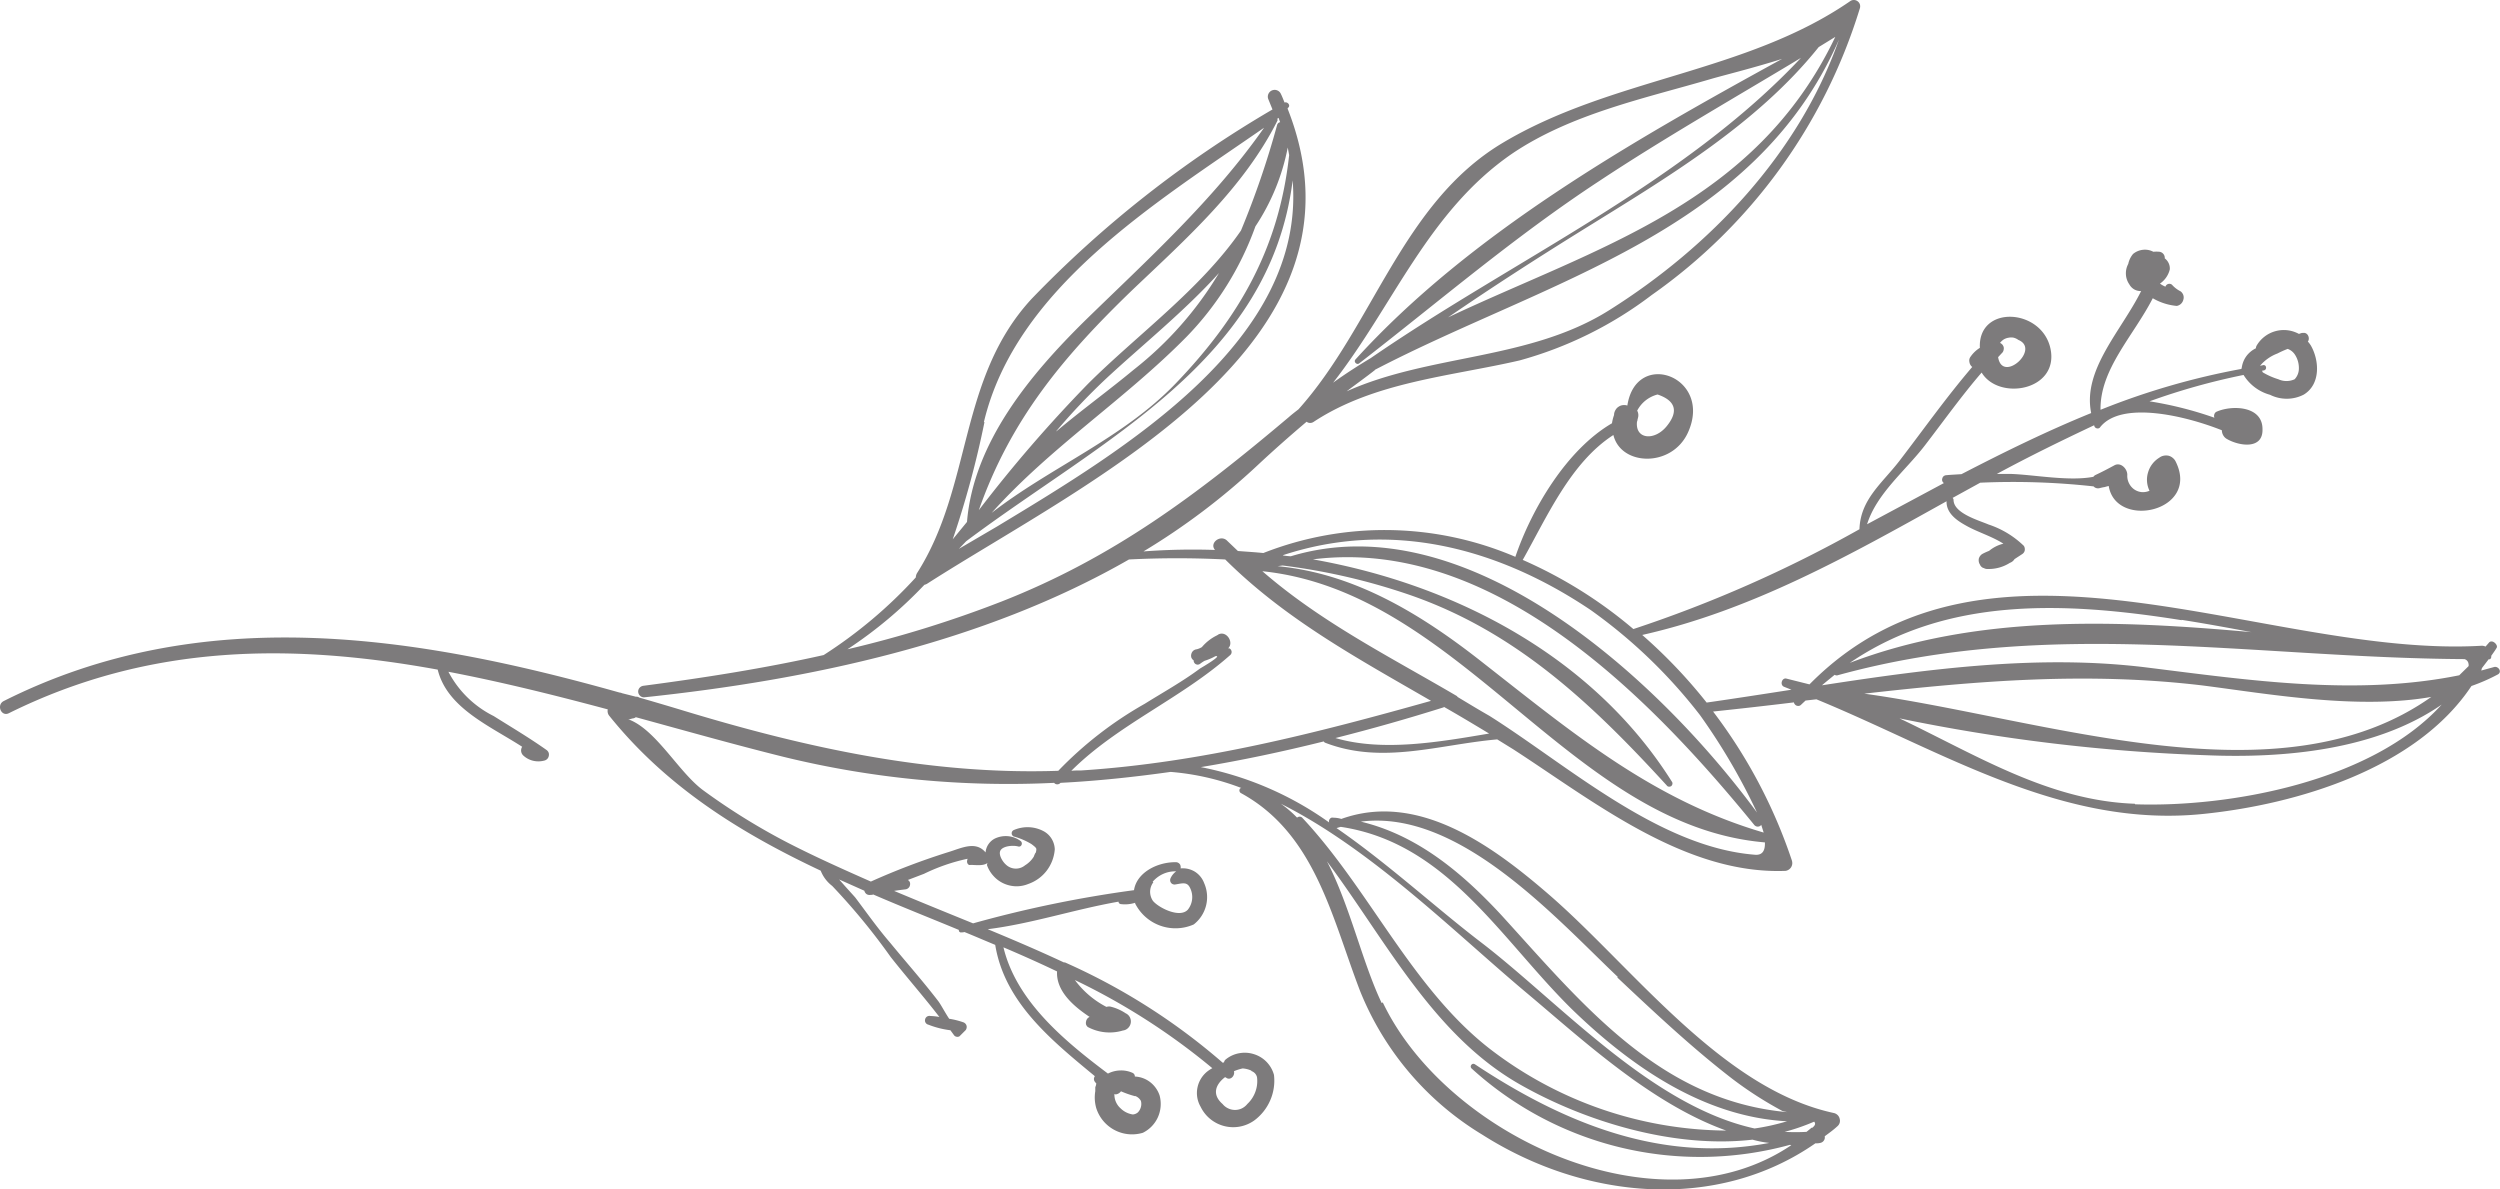 <svg xmlns="http://www.w3.org/2000/svg" viewBox="0 0 406.72 193.5"><defs><style>.cls-1{fill:#7d7b7c;}</style></defs><g id="Layer_2" data-name="Layer 2"><g id="Layer_1-2" data-name="Layer 1"><path class="cls-1" d="M295.35,186a2.64,2.64,0,0,0,.73-.05,1,1,0,0,0,.36-.13.91.91,0,0,0,.27-.25,1,1,0,0,0,.15-.33,1,1,0,0,0,0-.38c.69-.52,1.38-1,2.05-1.62a1.2,1.2,0,0,0,.38-.56,1.21,1.21,0,0,0,0-.68,1.19,1.19,0,0,0-.33-.59,1.29,1.29,0,0,0-.59-.33c-18.35-3.94-32.84-23.85-46.43-35.59-9.26-8-21.28-16.73-33.72-12.26a4.41,4.41,0,0,0-1.3-.2.65.65,0,0,0-.31,0,.64.64,0,0,0-.25.18.63.63,0,0,0-.13.59,53.6,53.6,0,0,0-20.87-9c6.7-1.11,13.38-2.53,20-4.18a.34.34,0,0,0,.09.12.3.3,0,0,0,.13.09c9.31,3.6,18.51.29,28-.54l2.62,1.62c13.07,8.46,27.92,20.41,44.3,19.77a1.3,1.3,0,0,0,.52-.21,1.28,1.28,0,0,0,.39-.41,1.38,1.38,0,0,0,.17-.53,1.51,1.51,0,0,0-.07-.56,83.86,83.86,0,0,0-12.81-24.21q6.63-.7,13.15-1.49a.62.62,0,0,0,.18.35.59.59,0,0,0,.33.2.74.74,0,0,0,.39,0,.77.77,0,0,0,.32-.22l.67-.63,1.77-.2c20.58,8.46,40.06,21.08,63.11,18.63,15-1.56,34.5-7.31,43.46-20.8a29.76,29.76,0,0,0,4.33-1.9c.69-.44,0-1.38-.66-1.18l-2.08.57.11-.4,1.1-1.44a.41.41,0,0,0,.19,0,.41.41,0,0,0,.15-.14.37.37,0,0,0,.07-.2.46.46,0,0,0,0-.2c.29-.43.62-.86.89-1.33s-.77-1.47-1.28-.8l-.53.61a1.71,1.71,0,0,0-.55-.14c-35.38,2.1-80.26-23.25-109.44,6.29l-3.75-.94c-.74-.19-1.14,1.07-.34,1.35l1.16.46c-4.64.72-9.28,1.44-13.8,2.09a82.92,82.92,0,0,0-10.48-11c17.78-4,33.59-12.88,49.51-21.75-.05,1.88,1.56,3.06,3.07,3.9,1.88,1.09,4.26,1.77,6.18,3a5.77,5.77,0,0,0-2.33,1.17,9.25,9.25,0,0,0-1.06.48,1.21,1.21,0,0,0-.38.33,1.25,1.25,0,0,0-.23.46,1.4,1.4,0,0,0,0,.5,1.29,1.29,0,0,0,.19.47.9.9,0,0,0,.25.36.78.78,0,0,0,.38.2,1.13,1.13,0,0,0,.57.15l.2,0a6.42,6.42,0,0,0,3.46-1,1.48,1.48,0,0,0,.76-.61l1.21-.79a1,1,0,0,0,.29-.26.86.86,0,0,0,.16-.35,1.22,1.22,0,0,0,0-.38,1,1,0,0,0-.14-.37,15,15,0,0,0-5.75-3.48c-1.53-.66-5.68-1.81-5.69-4a.53.53,0,0,0-.15-.33l4.49-2.47a119.56,119.56,0,0,1,18.44.6.93.93,0,0,0,.45.28,1,1,0,0,0,.54,0c.28-.07.54-.13.81-.17l.24-.07.42-.11c1.17,7.13,14.88,4.16,10.92-3.92a1.74,1.74,0,0,0-.48-.63,1.76,1.76,0,0,0-.7-.37,2,2,0,0,0-.8,0,1.75,1.75,0,0,0-.72.33,4.14,4.14,0,0,0-1.81,2.37,4.08,4.08,0,0,0,.23,3,2.61,2.61,0,0,1-1.26.22,2.53,2.53,0,0,1-1.21-.43,2.61,2.61,0,0,1-.86-1,2.67,2.67,0,0,1-.29-1.25c.11-1-1-2.27-2.09-1.68s-2,1.07-3.05,1.56a.92.92,0,0,0-.37.31c-4,.78-9.81-.37-13.56-.47-.71,0-1.42,0-2.14,0,5.19-2.81,10.44-5.38,15.83-7.92a.54.54,0,0,0,.4.5.57.57,0,0,0,.34,0,.48.48,0,0,0,.25-.21c3.45-4.29,13.75-1.87,19.78.53a1.68,1.68,0,0,0,.24.85,1.54,1.54,0,0,0,.64.6c1.92,1.1,5.85,1.75,5.73-1.65,0-3.78-4.93-3.91-7.4-2.85a.67.67,0,0,0-.42.42.76.76,0,0,0,0,.59,59.85,59.85,0,0,0-10.56-2.67A108.21,108.21,0,0,1,365,61a7.33,7.33,0,0,0,4.31,3.23,6.06,6.06,0,0,0,2.74.64,6,6,0,0,0,2.74-.67c2.78-1.68,2.55-5.58,1.15-8a4.19,4.19,0,0,0-.48-.63c.4-.51,0-1.55-.78-1.4-.2-.05-.45.1-.68.15a5.12,5.12,0,0,0-6.88,1.92.88.88,0,0,0-.11.42,4.22,4.22,0,0,0-1.53,1.25,4.11,4.11,0,0,0-.76,1.83l-.07.28a118.84,118.84,0,0,0-22.92,6.65c-.1-6.62,5.35-12,8.5-18.15a9.42,9.42,0,0,0,3.9,1.25,1.33,1.33,0,0,0,1.07-1,1.23,1.23,0,0,0,0-.76,1.3,1.3,0,0,0-.44-.61,4.69,4.69,0,0,1-1.41-1.08.67.67,0,0,0-1.06.32,4.6,4.6,0,0,1-.89-.5A3.93,3.93,0,0,0,353,43.83a2,2,0,0,0-.18-1,2.07,2.07,0,0,0-.64-.8,1,1,0,0,0-.86-1.07,5.46,5.46,0,0,0-1,0,2.89,2.89,0,0,0-1.7-.32,3,3,0,0,0-1.6.68,3.7,3.7,0,0,0-.78,1.62,3.19,3.19,0,0,0-.38,1.68,3.09,3.09,0,0,0,.55,1.63,2.13,2.13,0,0,0,.8.83,2.1,2.1,0,0,0,1.13.27c-3.26,6.54-9.56,12.81-8.13,19.85-7.16,2.91-14.13,6.33-21.1,9.94-.83.06-1.66.09-2.5.17a.74.74,0,0,0-.4.16.67.67,0,0,0-.22.37.61.61,0,0,0,0,.42.64.64,0,0,0,.26.33l-12.5,6.7c1.57-5,6.24-8.71,9.37-12.78s6-8.1,9.27-11.9c2.8,4.64,12.53,2.93,11.22-3.78s-11.84-7.32-11.51-.24A5.06,5.06,0,0,0,320.61,58a1.11,1.11,0,0,0-.21.42,1.06,1.06,0,0,0,0,.47,1.2,1.2,0,0,0,.15.45,1.08,1.08,0,0,0,.31.36C316.65,64.62,312.93,69.88,309,75c-2.83,3.66-6.32,6.23-6.49,11.1a208.59,208.59,0,0,1-36.78,16.24,72.94,72.94,0,0,0-18-11.25c3.95-7,7.8-15.85,14.75-20.32,1.21,5.06,9.5,5.34,12.12-.38,4.15-9.07-8.42-13.75-9.85-4.41a1.63,1.63,0,0,0-.73-.07,1.52,1.52,0,0,0-.68.25,1.44,1.44,0,0,0-.51.53,1.67,1.67,0,0,0-.24.69l0,.13a7,7,0,0,0-.34,1.35c-7.42,4.33-13.09,14-15.72,21.73a54,54,0,0,0-41-.62c-1.37-.14-2.76-.22-4.14-.33L199.67,88c-1.06-1.13-3,.33-2,1.47a107.63,107.63,0,0,0-11.64.24,110.74,110.74,0,0,0,18.54-14c2.61-2.44,5.27-4.79,8-7.1a.89.89,0,0,0,.56.2,1,1,0,0,0,.57-.17c9.91-6.53,22.23-7.39,33.51-10A63,63,0,0,0,268.71,48,88.72,88.72,0,0,0,302.55,1.44a1.14,1.14,0,0,0,.05-.66,1,1,0,0,0-.36-.55,1,1,0,0,0-.61-.23,1,1,0,0,0-.63.19c-17,11.72-38.85,12.46-56.59,23.09-16.33,9.79-21,29.74-33.16,43.31-.54.42-1.09.84-1.61,1.3-14.87,12.54-28.43,22.81-46.77,30a186.32,186.32,0,0,1-25,7.74,71,71,0,0,0,12.52-10.49,1.44,1.44,0,0,0,.48-.2c26.29-16.83,73.74-38.84,58.62-77.23l0-.12c.58-.39,0-1.09-.51-.91-.2-.48-.37-.95-.6-1.41a1.11,1.11,0,0,0-2.06.82l.7,1.72a181.08,181.08,0,0,0-39.19,30.81c-12,13-9.58,30.45-18.67,44.67a1.61,1.61,0,0,0-.17.65A75.3,75.3,0,0,1,134,106.57c-9.68,2.17-19.52,3.71-29.34,5a1,1,0,0,0-.63.35.94.94,0,0,0-.2.7,1,1,0,0,0,.35.62.92.92,0,0,0,.69.2c26.68-2.82,55.07-8.79,78.8-22.42a154.34,154.34,0,0,1,15.66,0c9.87,9.81,21.69,16.17,33.48,23-18.7,5.26-37.43,10.06-56.86,11.32-.54,0-1.09,0-1.66.06,7.55-7.52,17.83-11.73,25.83-18.81a.66.66,0,0,0-.12-1.11l-.2,0c1-.93-.24-2.92-1.57-2.27a1.44,1.44,0,0,1-.31.19,7.55,7.55,0,0,0-2.39,1.88,3.18,3.18,0,0,1-.83.35,1,1,0,0,0-.56.23,1,1,0,0,0-.32.52,1,1,0,0,0,0,.6,1,1,0,0,0,.38.46.59.59,0,0,0,.08.35.65.65,0,0,0,.26.26.72.72,0,0,0,.35.08.71.71,0,0,0,.34-.13,7.15,7.15,0,0,1,.73-.49,9.41,9.41,0,0,0,1.76-.75c1.33-.23-2.22,1.84-2.49,2-2.87,2.13-5.95,3.84-9,5.74a61.44,61.44,0,0,0-14.06,10.9c-20.76.71-41-3.74-60.78-9.73q-3.69-1.12-7.41-2.19a.74.74,0,0,0-.52-.13l-2.25-.57a1.24,1.24,0,0,0-.42-.11C67.61,103.34,32.88,97.82.61,114.05c-1.22.62-.43,2.56.79,2,23.22-11.52,46.54-11.34,69.81-7.11,1.53,6.24,8.44,9.13,13.74,12.55a1.17,1.17,0,0,0-.17.71,1.15,1.15,0,0,0,.3.66,3.54,3.54,0,0,0,1.59.89,3.66,3.66,0,0,0,1.83,0,1,1,0,0,0,.49-.24.94.94,0,0,0,.28-.48,1,1,0,0,0,0-.54,1,1,0,0,0-.32-.45c-2.82-2-5.73-3.72-8.64-5.55a16.68,16.68,0,0,1-7.36-7.2c8.64,1.65,17.3,3.81,25.93,6.12a1.15,1.15,0,0,0,0,.55,1.13,1.13,0,0,0,.24.49c9.34,11.63,21.43,19.09,34.4,25.2a5.75,5.75,0,0,0,1.87,2.48,104.5,104.5,0,0,1,9.52,11.57c2.64,3.34,5.36,6.43,7.92,9.75a10,10,0,0,0-1.45-.16.78.78,0,0,0-.54.08.71.71,0,0,0-.33.45.7.7,0,0,0,.52.88,14.78,14.78,0,0,0,3.59.91l.55.75a.64.64,0,0,0,.42.3.66.66,0,0,0,.51-.07l1-1a.75.75,0,0,0,.15-.34.73.73,0,0,0,0-.36.8.8,0,0,0-.17-.33.89.89,0,0,0-.29-.22,13.07,13.07,0,0,0-2.37-.6c-.64-.94-1.32-2.26-1.77-2.86-2.54-3.31-5.25-6.36-7.86-9.54-2.06-2.39-3.79-4.86-5.66-7.34-.25-.29-1.58-1.73-2.61-2.92l4.1,1.83a.94.94,0,0,0,.36.55.9.9,0,0,0,.64.13c.15,0,.3,0,.44-.07,4.63,2,9.28,3.84,13.94,5.77a.45.45,0,0,0,0,.16.34.34,0,0,0,.09.14.71.71,0,0,0,.14.1.9.9,0,0,0,.16,0,1.77,1.77,0,0,0,.52-.06c1.69.69,3.36,1.41,5,2.09,1.53,9.39,9.19,15.55,16.21,21.36a.84.84,0,0,0-.15.49.77.77,0,0,0,.2.48l.2.26a1.12,1.12,0,0,0-.09.36.54.54,0,0,0-.09.35l0,.17,0,.18,0,.15a6.3,6.3,0,0,0,.14,2.7,6.11,6.11,0,0,0,7.6,4.07,5.21,5.21,0,0,0,2.45-2.54,5.3,5.3,0,0,0,.28-3.51,4.56,4.56,0,0,0-1.53-2.18,4.38,4.38,0,0,0-2.5-.92.68.68,0,0,0-.1-.36.66.66,0,0,0-.28-.24,4.49,4.49,0,0,0-2-.39,4.6,4.6,0,0,0-2,.51c-7.07-5.31-14.89-11.77-17-20.54,2.94,1.25,5.86,2.55,8.72,3.92-.16,3.14,2.55,5.58,5.3,7.4a1,1,0,0,0-.39.3,1,1,0,0,0-.19.45,1,1,0,0,0,0,.49,1,1,0,0,0,.28.4,7.5,7.5,0,0,0,5.72.57,1.42,1.42,0,0,0,.84-.41,1.48,1.48,0,0,0,.28-1.75,1.41,1.41,0,0,0-.68-.64,7.61,7.61,0,0,0-2.53-1.1,1.52,1.52,0,0,0-.6.06,14.9,14.9,0,0,1-5.13-4.37,107.6,107.6,0,0,1,22.36,14.34,6.33,6.33,0,0,0-.77.5,4.49,4.49,0,0,0-1.65,2.68,4.42,4.42,0,0,0,.52,3.1,5.85,5.85,0,0,0,1.58,2,5.9,5.9,0,0,0,4.81,1.22,5.94,5.94,0,0,0,2.34-1,8.06,8.06,0,0,0,2.59-3.27,8,8,0,0,0,.61-4.14A4.87,4.87,0,0,0,204,171.5a4.89,4.89,0,0,0-2.4-.15,4.76,4.76,0,0,0-2.18,1,.74.74,0,0,0-.28.47l-.21.08a102.19,102.19,0,0,0-25.68-16.33.58.58,0,0,1-.18,0c-4.08-1.91-8.23-3.68-12.38-5.4,7.09-.88,14.08-3.22,21.28-4.48a.42.42,0,0,0,.12.28.5.5,0,0,0,.28.12,5.48,5.48,0,0,0,2.31-.22.32.32,0,0,0,.07.26,7.35,7.35,0,0,0,9.45,3.27,5.63,5.63,0,0,0,1.7-6.73,3.73,3.73,0,0,0-1.51-1.86,3.78,3.78,0,0,0-2.32-.53.83.83,0,0,0,0-.35.67.67,0,0,0-.13-.34.85.85,0,0,0-.27-.23.73.73,0,0,0-.35-.09c-3-.05-6.4,1.67-6.83,4.55a193,193,0,0,0-26.18,5.4l-2.58-1.05c-3.44-1.4-6.86-2.8-10.27-4.23.62-.11,1.21-.17,1.82-.25a.82.82,0,0,0,.48-.2.78.78,0,0,0,.27-.43.89.89,0,0,0,0-.51.79.79,0,0,0-.33-.39l2.62-1a30.85,30.85,0,0,1,7.09-2.45l-.07.3a.61.61,0,0,0,0,.27.46.46,0,0,0,.1.25.58.58,0,0,0,.2.18.52.52,0,0,0,.27,0c.82,0,2,.21,2.73-.3l-.08.31a5.2,5.2,0,0,0,1.06,1.78,5,5,0,0,0,1.67,1.23,5.18,5.18,0,0,0,2,.46,5.1,5.1,0,0,0,2-.38,6.42,6.42,0,0,0,3-2.17,6.55,6.55,0,0,0,1.31-3.47,3.52,3.52,0,0,0-.49-1.67,3.42,3.42,0,0,0-1.23-1.22,5.54,5.54,0,0,0-2.44-.7,5.66,5.66,0,0,0-2.51.46.57.57,0,0,0-.25.21.53.53,0,0,0-.09.3.48.48,0,0,0,.08.31.54.54,0,0,0,.23.22,11.28,11.28,0,0,1,2.9,1.24,7.52,7.52,0,0,1,.62.5c.22.27.17.26.18.42a1.7,1.7,0,0,1-.13.55c0-.17-.32.64-.28.57a4.35,4.35,0,0,1-1.42,1.41,2.34,2.34,0,0,1-3.13-.12c-.52-.45-1.3-1.67-.84-2.35s2-.81,2.81-.6a.53.53,0,0,0,.35,0,.5.5,0,0,0,.24-.26.52.52,0,0,0-.19-.64,4,4,0,0,0-2-.76,4.14,4.14,0,0,0-2.11.36,2.79,2.79,0,0,0-1.56,2.28c-1.6-1.93-3.93-.7-6-.07a114.4,114.4,0,0,0-12.66,4.81c-4.53-2-9-4-13.39-6.25a105.57,105.57,0,0,1-13.78-8.52c-4.06-2.91-7.75-10-12.32-11.64.25.06.54-.11.81-.14a.87.87,0,0,0,.44-.19c8,2.19,16,4.45,24,6.44a153.66,153.66,0,0,0,44.05,4.24.8.8,0,0,0,.23.18.61.61,0,0,0,.29.06.72.72,0,0,0,.29-.06.8.8,0,0,0,.23-.18c6-.31,11.94-.94,17.91-1.78a41.37,41.37,0,0,1,11.52,2.62c-.38,0-.45.63-.07.83,12.06,6.58,14.79,20.25,19.37,32.17a48.43,48.43,0,0,0,19.91,23.41C257.9,195.25,279.36,197.12,295.35,186ZM368,60.31a1.54,1.54,0,0,0,.31-.05c.52-.09.45-.93-.1-.86l-.53.11a6.83,6.83,0,0,1,2.83-2,16.68,16.68,0,0,1,1.67-.75,2.37,2.37,0,0,1,1.16.91A4,4,0,0,1,374,60a2.54,2.54,0,0,1-.69,1.7,3.17,3.17,0,0,1-2.65,0,11.47,11.47,0,0,1-2.53-1.12ZM325.07,58.1l.73-.78a1,1,0,0,0,.17-.42,1,1,0,0,0,0-.45,1.2,1.2,0,0,0-.22-.4,1.08,1.08,0,0,0-.37-.26,2.37,2.37,0,0,1,.61-.57,2.2,2.2,0,0,1,.79-.28,2.11,2.11,0,0,1,.83,0,2.26,2.26,0,0,1,.75.36C332,56.8,325.75,62.44,325.07,58.1ZM266.32,68.6a.67.67,0,0,0,.08-.3l.09-.36a1.54,1.54,0,0,0-.14-1.13,5.19,5.19,0,0,1,3.32-2.63c2.93,1,3.45,2.74,1.48,5.16S266,71.5,266.32,68.6ZM298.58,6c-13,27.25-38.83,34.21-63,45.64,7.1-4.88,14.35-9.54,21.72-14.12,13.57-8.43,28.42-17.17,38.58-29.86ZM246,25c9.6-6.49,21.61-9,32.49-12.19,1.67-.49,6.65-1.72,11.44-3.23C265.27,23.11,239.12,38,220.51,58.49c-.33.37.22.93.61.63,13-10.07,25.22-20.58,39-29.63C270.83,22.4,282.08,16,293,9.41c-19.21,20.47-46.66,32.76-70,48.85-2.07,1.24-4.13,2.56-6.12,4C226.69,49.71,232.31,34.41,246,25ZM223.67,60.17c28-14.58,61.77-22.27,75.51-53.73-6.53,18.59-21,33.71-37.34,44-13,8.21-29.2,7.13-42.76,13.23,1.54-1.18,3.13-2.3,4.62-3.48ZM209.73,25.23c-1.64,15-8,26.29-18.51,37.21-8.6,8.91-20.31,13.56-29.89,21C171,72.66,182.91,65.06,193,54.83a49.86,49.86,0,0,0,11.24-18A35.37,35.37,0,0,0,209.5,24ZM171.82,70.17A102.5,102.5,0,0,1,180,61.55c5.86-5.44,12.69-10.9,18.32-17.14a57.5,57.5,0,0,1-13.87,15.73c-4,3.32-8.39,6.5-12.55,10Zm36-50.88.19-.11.25.7a.69.69,0,0,0-.3.14.75.75,0,0,0-.18.28,141.94,141.94,0,0,1-5.89,17.21c-6.58,9.55-17,17.07-24.88,24.93A226.81,226.81,0,0,0,159.24,83c5.18-14.72,13.65-24.9,25-35.84,8.73-8.31,18.1-16.6,23.6-27.56ZM160.07,68.66c5.18-21.74,27.82-35.57,45.58-47.88-8.3,11.84-18.79,21.29-29.18,31.43-8.84,8.72-18.09,19.77-19.15,32.7L155,87.74a155,155,0,0,0,5.16-19.06Zm-2.88,19.39c22.17-16.62,49.4-29.21,53.11-58.7,2.07,26.06-27.14,43.65-48.1,56.31L156,89.29Zm190.12,42.71c-14-.47-25.9-8-38.29-13.89a296.09,296.09,0,0,0,50,6c12.61.52,27.53-.84,38.21-8.24-11.34,12.52-34.43,16.73-49.86,16.22Zm48.42-17.51c-24.83,17.76-62.84,3.69-92.44-.4,18.23-2.06,36.19-3.59,55.07-1.33,10.68,1.37,25.35,4,37.42,1.82ZM354.9,100.84c3.79.59,7.64,1.3,11.37,2-22.27-2-44.73-2.84-65.33,5,15.75-10.74,34.79-10,54-6.94Zm-58.42,10.59c.68-.58,1.37-1.13,2-1.65a.58.58,0,0,0,.4.1c34.61-9.55,67.24-2.85,102.05-2.65a.84.84,0,0,1,.33.16.87.87,0,0,1,.23.27.89.89,0,0,1,.11.35.78.78,0,0,1,0,.37l-1.51,1.48c-16.79,3.4-34.06.82-50.93-1.28-17.36-2.14-35.21.21-52.75,2.91ZM208.78,90.3c17.36-5.68,34.69-1.35,50,8.94a83.87,83.87,0,0,1,17.79,17.1,100.78,100.78,0,0,1,9.27,15.84C270,110.64,238.76,81.77,210,90.5a11.52,11.52,0,0,1-1.3-.14ZM208.66,92a102.36,102.36,0,0,1,20.64,4.77c17.38,6,29.73,17.77,41.85,31a.45.45,0,0,0,.34.21.55.55,0,0,0,.39-.09.52.52,0,0,0,.2-.34.46.46,0,0,0-.09-.39C259.3,107,237,95.16,213.6,91c29.19-3.68,54.65,22.18,71.79,43.2a.67.67,0,0,0,.25.2.62.62,0,0,0,.33.08.7.7,0,0,0,.31-.07.59.59,0,0,0,.25-.22l.4,1.26c-18-5.29-30.81-16-45.57-27.55-9.93-7.85-20.89-14.6-33.51-15.79Zm28.46,21.3c-11-6.46-22.11-12-31.75-20.37,32.53,3.4,50.08,41.41,81.76,44.12.05,1.33-.39,2.15-1.71,2-15.61-1.27-30.47-14.62-43.11-22.59-1.76-1-3.51-2.07-5.26-3.12ZM234.91,115c2.47,1.4,4.9,2.87,7.35,4.34-8,1.35-17.28,3-25,.73q8.79-2.22,17.62-5Zm-50.24,63.3a1.76,1.76,0,0,1,.94.8,1.89,1.89,0,0,1,0,1,1.93,1.93,0,0,1-.5.88,1.42,1.42,0,0,1-.81.33,3.59,3.59,0,0,1-2-1,3,3,0,0,1-1-2.32l.22.06a1.38,1.38,0,0,0,.48-.17,1.33,1.33,0,0,0,.37-.34A15.53,15.53,0,0,0,184.67,178.34Zm18.85-4.08a1.53,1.53,0,0,1,.63.38,1.44,1.44,0,0,1,.35.64,5,5,0,0,1-.26,2.36,5.05,5.05,0,0,1-1.31,2,2.6,2.6,0,0,1-.89.72,2.57,2.57,0,0,1-2.23,0,2.47,2.47,0,0,1-.9-.7c-1.83-1.59-1.1-3.22.35-4.35l.15,0c.69.63,1.55-.22,1.34-1a8.57,8.57,0,0,1,1.41-.45,4.15,4.15,0,0,1,1.47.38Zm-16-30.76a4.88,4.88,0,0,1,1.72-1.29,4.76,4.76,0,0,1,2.11-.41,2.81,2.81,0,0,0-.92,1.13.78.78,0,0,0-.06.37.75.75,0,0,0,.13.35.66.66,0,0,0,.29.23.74.74,0,0,0,.36.06c1.25-.19,2-.51,2.5.64a3.3,3.3,0,0,1-.4,3.45c-1.32,1.45-4.8-.33-5.69-1.44a2.66,2.66,0,0,1-.45-1.52,2.6,2.6,0,0,1,.53-1.5Zm107.21,40-.83.68a32.52,32.52,0,0,1-3.56,0,34,34,0,0,0,4.8-1.66c.27.3.19.6-.31,1Zm-4.14-1a36.27,36.27,0,0,1-5.14,1.13c-16.78-3.68-31.69-20.43-44.33-30.15-7.52-5.74-15.31-12.95-23.68-18.72.24-.07.47-.15.69-.2,17.26,2.6,25.94,18.15,37.5,29.57,9.65,9.38,21.53,17.62,35.11,18.33ZM263.09,159c6.06,5.7,12.11,11.4,18.71,16.49a61,61,0,0,0,8.17,5.25l.78.19c-20.76-1.88-33.3-17.58-46.52-32.08-6.49-7-13.74-13-22.84-15.18,15.94-2.06,31.67,15.65,41.83,25.29ZM211,133a18.57,18.57,0,0,0-2.62-2.24c14.72,7.38,28.24,20.9,39.67,30.51,9.16,7.66,20.42,18.23,32.79,22.66a63.81,63.81,0,0,1-38.47-13.3c-12.65-9.83-19.59-25.95-30.49-37.57a.58.58,0,0,0-.35-.19.5.5,0,0,0-.39.08Zm13.79,30.19c-3.18-6.67-5.13-15.75-8.91-23.06,9.58,12.84,17.26,28.25,31.37,36.28,10.52,6,25,10.48,37.87,9a16.88,16.88,0,0,0,2.73.53c-17.31,3.29-33.2-3.05-47.91-12.8a.53.53,0,0,0-.3-.07.44.44,0,0,0-.26.16.43.43,0,0,0-.11.28.48.48,0,0,0,.1.28,55.21,55.21,0,0,0,51.83,12.46l.22.06c-21.65,14.59-56.12-1.55-66.46-23.23Z"/></g></g></svg>